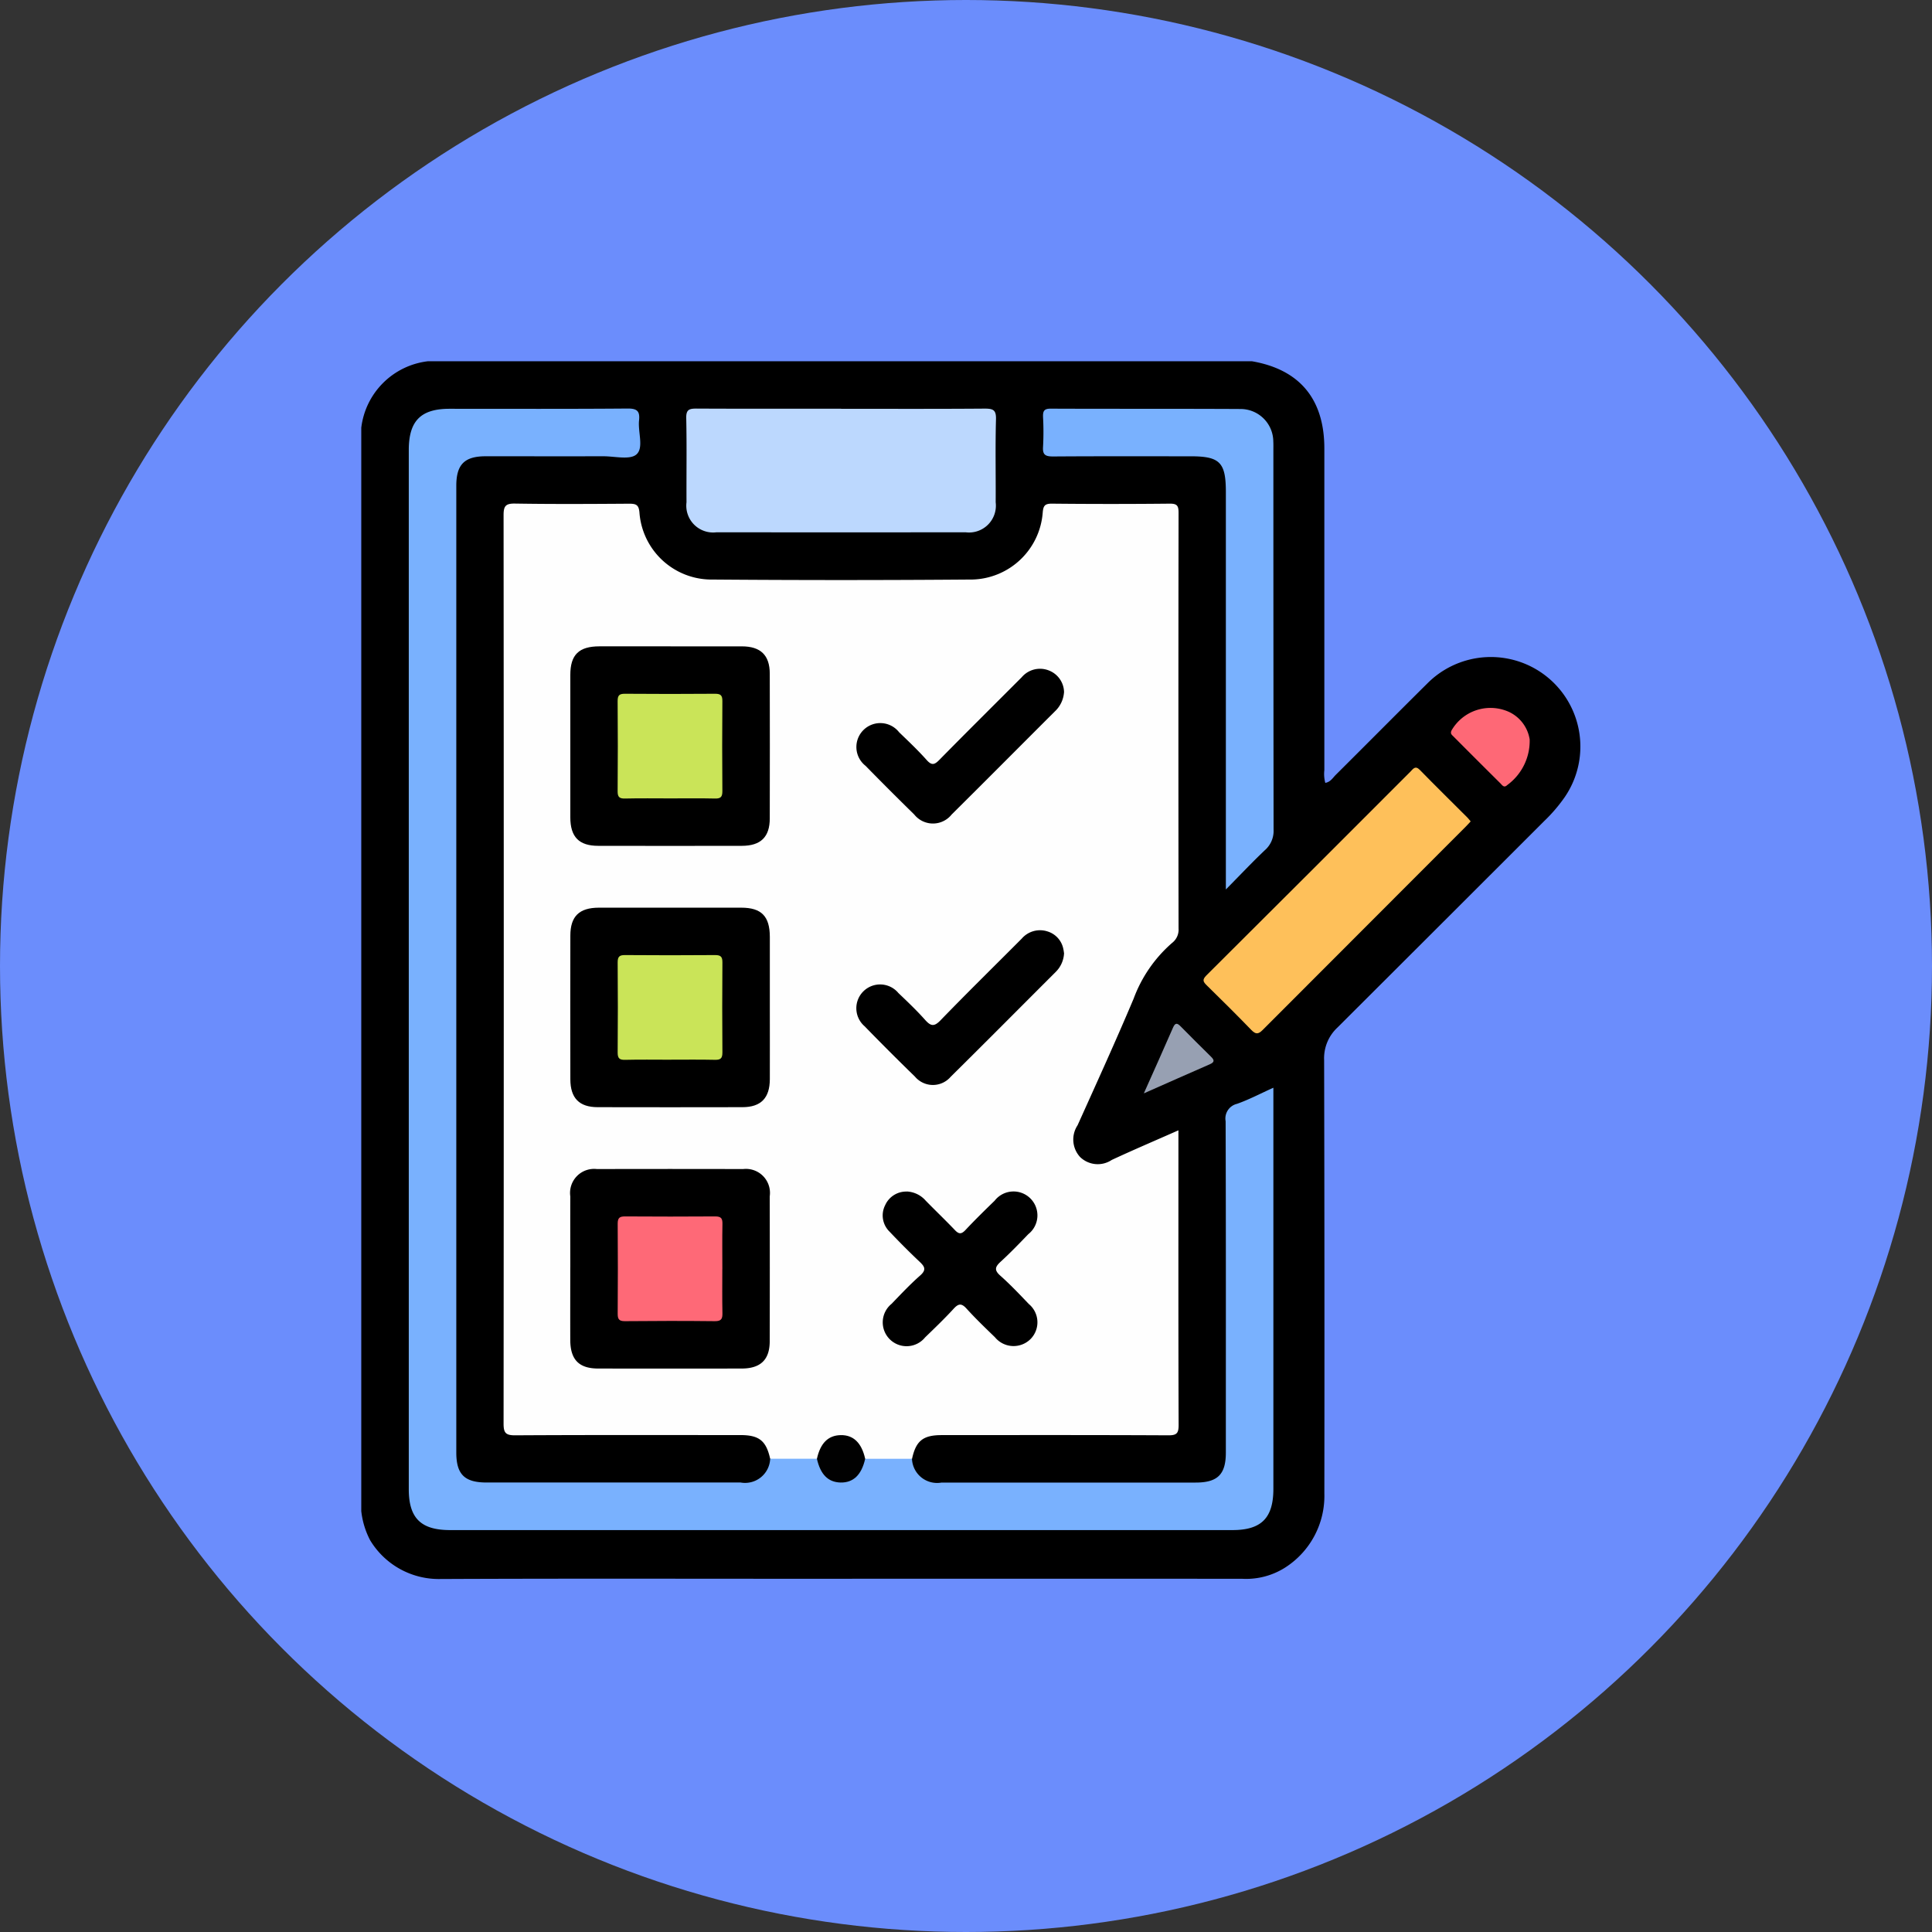 <svg xmlns="http://www.w3.org/2000/svg" xmlns:xlink="http://www.w3.org/1999/xlink" width="123" height="123" viewBox="0 0 123 123">
  <rect x="0" y="0" width="123" height="123" fill="#333333" stroke="none"/>
  <defs>
    <clipPath id="clip-path">
      <rect id="Rectángulo_42383" data-name="Rectángulo 42383" width="77.598" height="77.525" fill="none"/>
    </clipPath>
  </defs>
  <g id="Grupo_159218" data-name="Grupo 159218" transform="translate(-420 -1641.58)">
    <circle id="Elipse_4854" data-name="Elipse 4854" cx="61.5" cy="61.5" r="61.5" transform="translate(420 1641.58)" fill="#6b8dfc"/>
    <g id="Grupo_169131" data-name="Grupo 169131" transform="translate(443 1664.58)">
      <g id="Grupo_169131-2" data-name="Grupo 169131" transform="translate(0 0)" clip-path="url(#clip-path)">
        <path id="Trazado_159188" data-name="Trazado 159188" d="M0,73.2V4.235A4.846,4.846,0,0,1,4.234,0H56.708c3.034.524,4.6,2.407,4.606,5.536q0,10.247,0,20.492a2.183,2.183,0,0,0,.06.814c.34-.062.479-.324.666-.51,1.948-1.937,3.881-3.889,5.833-5.823a5.7,5.7,0,0,1,8.716,7.281,10.181,10.181,0,0,1-1.282,1.487Q68.731,35.851,62.146,42.42a2.669,2.669,0,0,0-.846,2.069q.032,13.8.015,27.6a5.415,5.415,0,0,1-2.451,4.68,4.633,4.633,0,0,1-2.795.743q-13.835-.006-27.671,0c-7.788,0-15.574-.02-23.362.015A5.106,5.106,0,0,1,.562,75.054,5.234,5.234,0,0,1,0,73.2" transform="translate(0 0)"/>
        <path id="Trazado_159189" data-name="Trazado 159189" d="M28.72,72.561c-.252-1.145-.7-1.508-1.884-1.509-4.788,0-9.575-.013-14.363.015-.6,0-.725-.168-.725-.742q.023-28.918,0-57.836c0-.575.122-.751.726-.741,2.418.039,4.838.025,7.256.008.443,0,.632.055.67.587a4.606,4.606,0,0,0,4.446,4.24q8.389.067,16.781,0a4.614,4.614,0,0,0,4.444-4.245c.036-.447.126-.59.6-.585q3.741.038,7.484,0c.489-.006.567.148.566.592q-.02,13.232,0,26.461a1.063,1.063,0,0,1-.408.909,8.692,8.692,0,0,0-2.452,3.551c-1.141,2.708-2.362,5.381-3.569,8.061a1.644,1.644,0,0,0,.161,2.023,1.61,1.61,0,0,0,2.016.184c1.381-.642,2.783-1.239,4.243-1.885v1.593c0,5.721-.008,11.442.013,17.162,0,.52-.111.666-.651.663-4.812-.024-9.625-.015-14.438-.013-1.186,0-1.635.366-1.883,1.509a5.52,5.52,0,0,1-2.828.157c-.328-.113-.383-.434-.516-.693a1.289,1.289,0,0,0-2.329-.019c-.136.258-.188.579-.511.7a5.442,5.442,0,0,1-2.845-.15" transform="translate(-2.688 -2.688)" fill="#fefefe"/>
        <path id="Trazado_159190" data-name="Trazado 159190" d="M32.978,70.766h2.98a1.6,1.6,0,0,0,1.882,1.514q8.09,0,16.178,0c1.4,0,1.922-.521,1.922-1.91,0-7.032.009-14.064-.014-21.095a.959.959,0,0,1,.72-1.105c.772-.271,1.5-.659,2.32-1.027v.813q0,12.362,0,24.725c0,1.852-.764,2.624-2.6,2.624H6.547c-1.853,0-2.625-.763-2.625-2.6q0-33.079,0-66.158c0-1.857.761-2.628,2.594-2.629,3.78,0,7.56.015,11.34-.016.613-.005.788.177.726.755-.079.742.313,1.74-.163,2.164-.413.368-1.388.117-2.115.12-2.495.005-4.99,0-7.485,0-1.351,0-1.872.524-1.872,1.88q0,30.773,0,61.546c0,1.388.524,1.909,1.922,1.909q8.09,0,16.178,0a1.6,1.6,0,0,0,1.883-1.514h2.98c.217.123.258.361.359.557a1.3,1.3,0,0,0,2.351,0c.1-.2.143-.435.359-.558" transform="translate(-0.897 -0.893)" fill="#79b1fe"/>
        <path id="Trazado_159191" data-name="Trazado 159191" d="M36.686,3.92c3.047,0,6.093.012,9.14-.012.528,0,.737.074.72.678-.048,1.761-.009,3.525-.019,5.287a1.71,1.71,0,0,1-1.913,1.909q-7.931.008-15.862,0a1.708,1.708,0,0,1-1.909-1.913c-.009-1.788.022-3.576-.017-5.363-.011-.537.194-.6.646-.6,3.072.016,6.143.008,9.215.008" transform="translate(-6.137 -0.894)" fill="#bcd8fe"/>
        <path id="Trazado_159192" data-name="Trazado 159192" d="M67.92,34.529V9.219c0-1.886-.382-2.274-2.236-2.274-2.923,0-5.845-.01-8.768.011-.479,0-.673-.1-.635-.617a17.546,17.546,0,0,0,0-1.889c-.012-.36.047-.54.48-.538,4.031.017,8.062,0,12.093.022A2.084,2.084,0,0,1,70.94,6c.011.2.005.4.005.6q0,12.056.013,24.114a1.628,1.628,0,0,1-.556,1.309c-.8.759-1.558,1.565-2.482,2.5" transform="translate(-12.876 -0.895)" fill="#79b1fe"/>
        <path id="Trazado_159193" data-name="Trazado 159193" d="M86.534,36.975c-.119.126-.217.239-.323.344Q79.75,43.782,73.295,50.25c-.283.284-.446.281-.72,0-.928-.959-1.876-1.9-2.828-2.832-.228-.224-.324-.354-.035-.642Q76.217,40.3,82.7,33.806c.17-.17.305-.416.6-.116,1,1.025,2.027,2.031,3.042,3.047.066.066.12.147.2.238" transform="translate(-15.909 -7.676)" fill="#fec05a"/>
        <path id="Trazado_159194" data-name="Trazado 159194" d="M94.968,30.624a3.483,3.483,0,0,1-1.435,2.907c-.2.194-.316,0-.43-.116q-1.5-1.488-2.989-2.985c-.1-.1-.214-.174-.125-.374a2.86,2.86,0,0,1,3.668-1.185,2.337,2.337,0,0,1,1.312,1.753" transform="translate(-20.582 -6.545)" fill="#fe6876"/>
        <path id="Trazado_159195" data-name="Trazado 159195" d="M64.6,59.126c.671-1.505,1.276-2.848,1.864-4.2.149-.341.292-.26.487-.062.639.644,1.277,1.289,1.926,1.923.22.214.238.347-.071.482-1.349.588-2.693,1.186-4.207,1.855" transform="translate(-14.78 -12.514)" fill="#97a0b2"/>
        <path id="Trazado_159196" data-name="Trazado 159196" d="M23.641,23.534c1.511,0,3.022,0,4.532,0,1.2,0,1.779.563,1.781,1.739q.01,4.609,0,9.217c0,1.182-.576,1.742-1.777,1.744q-4.569.009-9.14,0c-1.23,0-1.78-.565-1.781-1.815q-.007-4.532,0-9.066c0-1.286.545-1.817,1.852-1.82,1.511,0,3.022,0,4.532,0" transform="translate(-3.947 -5.384)"/>
        <path id="Trazado_159197" data-name="Trazado 159197" d="M29.958,51.494c0,1.511.005,3.022,0,4.533-.005,1.2-.565,1.778-1.741,1.781q-4.609.01-9.216,0c-1.179,0-1.741-.579-1.743-1.778q-.008-4.571,0-9.142c0-1.23.563-1.778,1.815-1.781q4.532-.006,9.065,0c1.286,0,1.816.546,1.82,1.854,0,1.511,0,3.022,0,4.533" transform="translate(-3.947 -10.32)"/>
        <path id="Trazado_159198" data-name="Trazado 159198" d="M17.255,72.954c0-1.511-.007-3.022,0-4.533a1.531,1.531,0,0,1,1.705-1.738q4.646-.013,9.291,0a1.529,1.529,0,0,1,1.7,1.741q.01,4.609,0,9.217c0,1.178-.579,1.738-1.78,1.741q-4.571.008-9.14,0c-1.227,0-1.774-.567-1.778-1.819-.005-1.536,0-3.072,0-4.609" transform="translate(-3.947 -15.255)"/>
        <path id="Trazado_159199" data-name="Trazado 159199" d="M44.584,68.537a1.7,1.7,0,0,1,1.2.584c.616.63,1.254,1.239,1.861,1.876.25.263.412.263.663,0,.6-.641,1.232-1.259,1.864-1.873a1.522,1.522,0,1,1,2.144,2.129c-.576.6-1.155,1.2-1.765,1.758-.345.319-.421.527-.022.881.639.566,1.229,1.191,1.82,1.809a1.514,1.514,0,0,1,.118,2.221,1.532,1.532,0,0,1-2.276-.107c-.615-.595-1.234-1.189-1.808-1.822-.324-.358-.517-.324-.826.014-.578.631-1.2,1.225-1.812,1.818a1.518,1.518,0,1,1-2.138-2.133c.595-.616,1.182-1.242,1.823-1.806.415-.365.288-.572-.039-.881-.659-.622-1.3-1.266-1.92-1.923a1.437,1.437,0,0,1-.266-1.679,1.463,1.463,0,0,1,1.379-.861" transform="translate(-9.849 -15.681)"/>
        <path id="Trazado_159200" data-name="Trazado 159200" d="M54.089,26.892a1.839,1.839,0,0,1-.573,1.2c-2.194,2.189-4.377,4.388-6.578,6.571a1.524,1.524,0,0,1-2.385,0q-1.566-1.534-3.1-3.1a1.522,1.522,0,1,1,2.138-2.136c.6.578,1.205,1.15,1.757,1.77.332.372.511.29.817-.022,1.731-1.761,3.487-3.5,5.23-5.247a1.528,1.528,0,0,1,1.788-.41,1.507,1.507,0,0,1,.909,1.367" transform="translate(-9.35 -5.809)"/>
        <path id="Trazado_159201" data-name="Trazado 159201" d="M54.09,48.459a1.794,1.794,0,0,1-.529,1.164c-2.228,2.226-4.447,4.462-6.687,6.676a1.492,1.492,0,0,1-2.276-.012q-1.624-1.581-3.207-3.207a1.514,1.514,0,1,1,2.152-2.116c.584.557,1.17,1.114,1.705,1.715.36.4.57.447.982.021,1.7-1.757,3.445-3.467,5.17-5.2a1.538,1.538,0,0,1,1.65-.451,1.46,1.46,0,0,1,1,1.135c.023.1.032.2.044.274" transform="translate(-9.349 -10.746)"/>
        <path id="Trazado_159202" data-name="Trazado 159202" d="M40.688,90.156c-.227,1.023-.757,1.532-1.572,1.511-.789-.021-1.276-.513-1.5-1.511.219-.991.71-1.486,1.5-1.506.817-.021,1.345.484,1.572,1.506" transform="translate(-8.607 -20.283)" fill="#010101"/>
        <path id="Trazado_159203" data-name="Trazado 159203" d="M24.5,34.11c-.956,0-1.912-.015-2.867.008-.361.008-.472-.1-.469-.467q.024-2.868,0-5.735c0-.36.1-.471.467-.468q2.867.023,5.734,0c.36,0,.471.1.468.466q-.024,2.868,0,5.735c0,.36-.1.477-.467.469-.955-.022-1.911-.008-2.867-.008" transform="translate(-4.843 -6.28)" fill="#cae458"/>
        <path id="Trazado_159204" data-name="Trazado 159204" d="M24.425,55.682c-.931,0-1.862-.015-2.792.008-.362.008-.469-.107-.467-.468q.024-2.868,0-5.735c0-.362.107-.47.468-.467q2.867.023,5.734,0c.362,0,.47.107.467.467q-.023,2.868,0,5.735c0,.362-.106.474-.468.467-.98-.022-1.961-.008-2.942-.008" transform="translate(-4.843 -11.216)" fill="#cae458"/>
        <path id="Trazado_159205" data-name="Trazado 159205" d="M27.829,73.941c0,.93-.013,1.861.007,2.791.008.362-.053.537-.483.531-1.91-.022-3.821-.019-5.732,0-.38,0-.455-.141-.453-.484.013-1.911.016-3.822,0-5.732,0-.381.142-.455.484-.453q2.865.02,5.732,0c.381,0,.46.14.453.483-.019.956-.006,1.911-.006,2.867" transform="translate(-4.843 -16.151)" fill="#fe6977"/>
      </g>
    </g>
  </g>
</svg>
